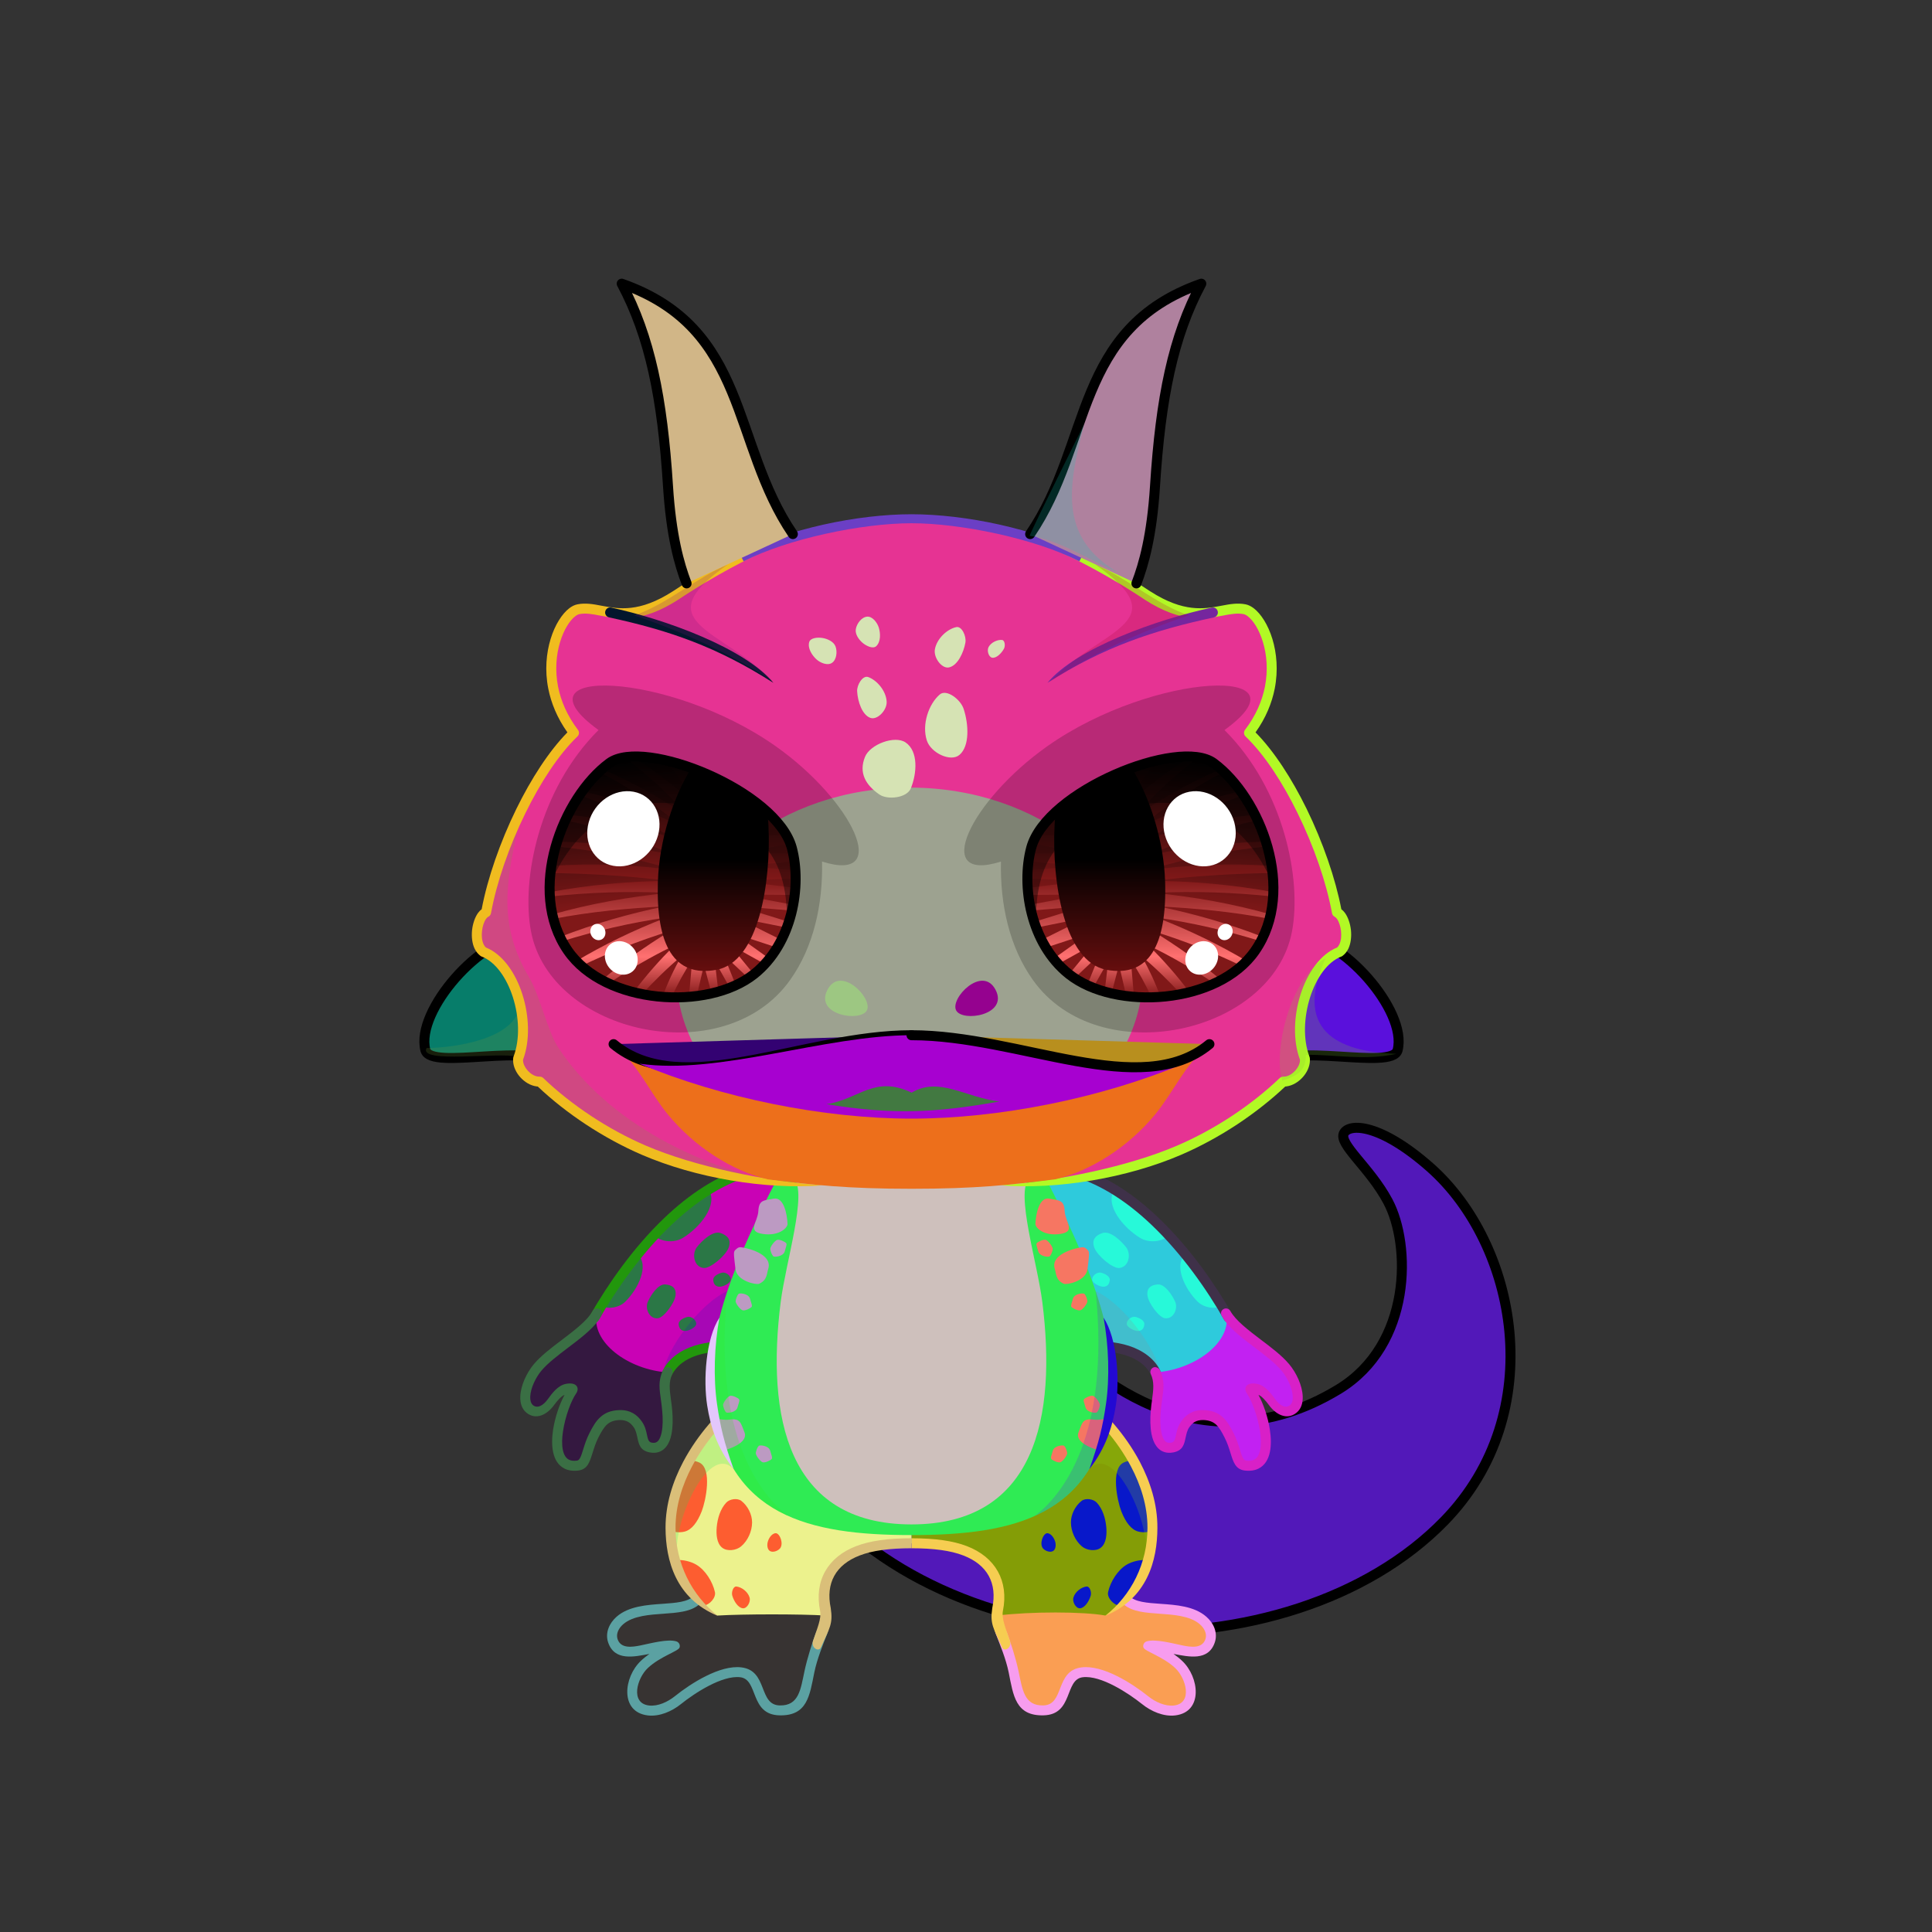 <svg xmlns="http://www.w3.org/2000/svg" xmlns:xlink="http://www.w3.org/1999/xlink" style="shape-rendering:geometricPrecision; text-rendering:geometricPrecision; image-rendering:optimizeQuality; fill-rule:evenodd; clip-rule:evenodd" version="1.1" viewBox="0 0 29000 29000" xml:space="preserve"><rect x="0" y="0" width="29000" height="29000" fill="#333333" stroke="none"/><defs><style type="text/css">.HairBack-Lizard0fil22 {fill:none}
.Tail-Lizard1fil617 {fill:url(#Tail-Lizard1id236)}
.Tail-Lizard1fil616 {fill:url(#Tail-Lizard1id234)}
.Tail-Lizard1fil618 {fill:url(#Tail-Lizard1id194)}
.Tail-Lizard1fil22 {fill:none}
.Tail-Lizard1str0 {stroke:black;stroke-width:150;stroke-linecap:round;stroke-linejoin:round}
.RightFoot-Lizard1fil637 {fill:url(#RightFoot-Lizard1id221)}
.RightFoot-Lizard1fil32 {fill:black;fill-rule:nonzero}
.RightLeg-Lizard3fil641 {fill:url(#RightLeg-Lizard3id29)}
.RightLeg-Lizard3fil643 {fill:url(#RightLeg-Lizard3id498)}
.RightLeg-Lizard3fil14 {fill:black;fill-opacity:0.2}
.RightLeg-Lizard3fil32 {fill:black;fill-rule:nonzero}
.LeftFoot-Lizard1fil646 {fill:url(#LeftFoot-Lizard1id445)}
.LeftFoot-Lizard1fil32 {fill:black;fill-rule:nonzero}
.LeftLeg-Lizard3fil651 {fill:url(#LeftLeg-Lizard3id21)}
.LeftLeg-Lizard3fil653 {fill:url(#LeftLeg-Lizard3id438)}
.LeftLeg-Lizard3fil14 {fill:black;fill-opacity:0.2}
.LeftLeg-Lizard3fil32 {fill:black;fill-rule:nonzero}
.RightHand-Lizard3fil655 {fill:url(#RightHand-Lizard3id333)}
.RightHand-Lizard3fil659 {fill:url(#RightHand-Lizard3id172)}
.RightHand-Lizard3fil14 {fill:black;fill-opacity:0.2}
.RightHand-Lizard3fil32 {fill:black;fill-rule:nonzero}
.RightPaw-Lizard0fil661 {fill:url(#RightPaw-Lizard0id332)}
.RightPaw-Lizard0fil32 {fill:black;fill-rule:nonzero}
.LeftHand-Lizard3fil667 {fill:url(#LeftHand-Lizard3id837)}
.LeftHand-Lizard3fil669 {fill:url(#LeftHand-Lizard3id525)}
.LeftHand-Lizard3fil14 {fill:black;fill-opacity:0.2}
.LeftHand-Lizard3fil32 {fill:black;fill-rule:nonzero}
.LeftPaw-Lizard0fil671 {fill:url(#LeftPaw-Lizard0id580)}
.LeftPaw-Lizard0fil32 {fill:black;fill-rule:nonzero}
.Body-Lizard1fil674 {fill:url(#Body-Lizard1id282)}
.Body-Lizard1fil676 {fill:url(#Body-Lizard1id547)}
.Body-Lizard1fil677 {fill:url(#Body-Lizard1id542)}
.Body-Lizard1fil14 {fill:black;fill-opacity:0.2}
.Body-Lizard1fil32 {fill:black;fill-rule:nonzero}
.Body-Lizard1fil678 {fill:url(#Body-Lizard1id754)}
.Ears-Lizard0fil22 {fill:none}
.Head-Lizard6fil697 {fill:url(#Head-Lizard6id78)}
.Head-Lizard6fil338 {fill:white;fill-opacity:0.502}
.Head-Lizard6fil698 {fill:url(#Head-Lizard6id512)}
.Head-Lizard6fil699 {fill:url(#Head-Lizard6id380)}
.Head-Lizard6fil688 {fill:url(#Head-Lizard6id1040)}
.Head-Lizard6fil14 {fill:black;fill-opacity:0.2}
.Head-Lizard6fil32 {fill:black;fill-rule:nonzero}
.Head-Lizard6fil700 {fill:url(#Head-Lizard6id381)}
.Head-Lizard6fil22 {fill:none}
.Head-Lizard6str4 {stroke:black;stroke-width:150}
.Mouth-Lizard6fil728 {fill:url(#Mouth-Lizard6id904)}
.Mouth-Lizard6fil100 {fill:black}
.Mouth-Lizard6fil151 {fill:#FF9999}
.Mouth-Lizard6fil22 {fill:none}
.Mouth-Lizard6str0 {stroke:black;stroke-width:150;stroke-linecap:round;stroke-linejoin:round}
.Eyes-Lizard10fil14 {fill:black;fill-opacity:0.2}
.Eyes-Lizard10fil787 {fill:url(#Eyes-Lizard10id354)}
.Eyes-Lizard10fil759 {fill:url(#Eyes-Lizard10id12)}
.Eyes-Lizard10fil788 {fill:url(#Eyes-Lizard10id703)}
.Eyes-Lizard10fil740 {fill:black;fill-opacity:0.4}
.Eyes-Lizard10fil152 {fill:white}
.Eyes-Lizard10fil789 {fill:url(#Eyes-Lizard10id414)}
.Eyes-Lizard10fil790 {fill:url(#Eyes-Lizard10id2)}
.Eyes-Lizard10fil791 {fill:url(#Eyes-Lizard10id701)}
.Eyes-Lizard10fil22 {fill:none}
.Eyes-Lizard10str4 {stroke:black;stroke-width:150}
.Moustache-Lizard0fil22 {fill:none}
.Nose-Lizard0fil100 {fill:black}
.Hair-Lizard2fil32 {fill:black;fill-rule:nonzero}
.Hair-Lizard2fil795 {fill:url(#Hair-Lizard2id874)}
.Hair-Lizard2fil14 {fill:black;fill-opacity:0.2}
.Hair-Lizard2fil338 {fill:white;fill-opacity:0.502}
.Hair-Lizard2fil796 {fill:url(#Hair-Lizard2id969)}
.Hair-Lizard2fil22 {fill:none}
.Hair-Lizard2str0 {stroke:black;stroke-width:150;stroke-linecap:round;stroke-linejoin:round}
</style><linearGradient gradientUnits="userSpaceOnUse" id="Tail-Lizard1id236" x1="16299.7" x2="18434.2" y1="24695.9" y2="16729.6">
   <stop offset="0" style="stop-opacity:1; stop-color:#7d7d50"/>
   <stop offset="0.329" style="stop-opacity:1; stop-color:#a4a471"/>
   <stop offset="1" style="stop-opacity:1; stop-color:#d14141"/>
  </linearGradient><linearGradient gradientUnits="objectBoundingBox" id="Tail-Lizard1id234" x1="0%" x2="100%" xlink:href="#Tail-Lizard1id133" y1="50%" y2="50%">
  </linearGradient><linearGradient gradientUnits="userSpaceOnUse" id="Tail-Lizard1id194" x1="17677.8" x2="21530.5" xlink:href="#Tail-Lizard1id5" y1="21397" y2="19994.8">
  </linearGradient><linearGradient gradientUnits="userSpaceOnUse" id="RightFoot-Lizard1id221" x1="16306.2" x2="16825.8" y1="23871.7" y2="25810.9">
   <stop offset="0" style="stop-opacity:1; stop-color:#bdbd9f"/>
   <stop offset="0.18" style="stop-opacity:1; stop-color:#bdbd9f"/>
   <stop offset="1" style="stop-opacity:1; stop-color:#d14141"/>
  </linearGradient><linearGradient gradientUnits="objectBoundingBox" id="RightLeg-Lizard3id29" x1="50%" x2="50%" xlink:href="#RightLeg-Lizard3id17" y1="100%" y2="0%">
  </linearGradient><linearGradient gradientUnits="userSpaceOnUse" id="RightLeg-Lizard3id498" x1="15864.4" x2="17067" xlink:href="#RightLeg-Lizard3id5" y1="22234.7" y2="23829.9">
  </linearGradient><linearGradient gradientUnits="userSpaceOnUse" id="LeftFoot-Lizard1id445" x1="11057.6" x2="10538" xlink:href="#LeftFoot-Lizard1id221" y1="23871.7" y2="25810.9">
  </linearGradient><linearGradient gradientUnits="objectBoundingBox" id="LeftLeg-Lizard3id21" x1="50%" x2="50%" xlink:href="#LeftLeg-Lizard3id17" y1="100%" y2="0%">
  </linearGradient><linearGradient gradientUnits="userSpaceOnUse" id="LeftLeg-Lizard3id438" x1="10296.9" x2="11499.5" xlink:href="#LeftLeg-Lizard3id5" y1="22234.7" y2="23829.9">
  </linearGradient><linearGradient gradientUnits="objectBoundingBox" id="RightHand-Lizard3id333" x1="39.006%" x2="60.993%" y1="1.866%" y2="98.133%">
   <stop offset="0" style="stop-opacity:1; stop-color:#7d7d50"/>
   <stop offset="0.788" style="stop-opacity:1; stop-color:#a4a471"/>
   <stop offset="1" style="stop-opacity:1; stop-color:#a4a471"/>
  </linearGradient><linearGradient gradientUnits="userSpaceOnUse" id="RightHand-Lizard3id172" x1="16927.5" x2="17804.6" xlink:href="#RightHand-Lizard3id5" y1="17971.6" y2="19863">
  </linearGradient><linearGradient gradientUnits="userSpaceOnUse" id="RightPaw-Lizard0id332" x1="17833.9" x2="18955.5" y1="19888.5" y2="21831.2">
   <stop offset="0" style="stop-opacity:1; stop-color:#a4a471"/>
   <stop offset="0.2" style="stop-opacity:1; stop-color:#a4a471"/>
   <stop offset="1" style="stop-opacity:1; stop-color:#bdbd9f"/>
  </linearGradient><linearGradient gradientUnits="objectBoundingBox" id="LeftHand-Lizard3id837" x1="66.486%" x2="33.514%" xlink:href="#LeftHand-Lizard3id333" y1="1.746%" y2="98.254%">
  </linearGradient><linearGradient gradientUnits="userSpaceOnUse" id="LeftHand-Lizard3id525" x1="9559.01" x2="10436.2" xlink:href="#LeftHand-Lizard3id5" y1="17971.6" y2="19863">
  </linearGradient><linearGradient gradientUnits="userSpaceOnUse" id="LeftPaw-Lizard0id580" x1="9529.97" x2="8408.35" xlink:href="#LeftPaw-Lizard0id332" y1="19888.5" y2="21831.2">
  </linearGradient><linearGradient gradientUnits="objectBoundingBox" id="Body-Lizard1id282" x1="50%" x2="50%" y1="0%" y2="100%">
   <stop offset="0" style="stop-opacity:1; stop-color:#7d7d50"/>
   <stop offset="0.502" style="stop-opacity:1; stop-color:#a4a471"/>
   <stop offset="1" style="stop-opacity:1; stop-color:#bdbd9f"/>
  </linearGradient><linearGradient gradientUnits="userSpaceOnUse" id="Body-Lizard1id547" x1="16090.3" x2="16090.3" xlink:href="#Body-Lizard1id5" y1="17989.8" y2="21951">
  </linearGradient><linearGradient gradientUnits="userSpaceOnUse" id="Body-Lizard1id542" x1="11273.5" x2="11273.5" xlink:href="#Body-Lizard1id5" y1="17989.8" y2="21951">
  </linearGradient><linearGradient gradientUnits="objectBoundingBox" id="Body-Lizard1id754" x1="50%" x2="50%" xlink:href="#Body-Lizard1id641" y1="100%" y2="0%">
  </linearGradient><linearGradient gradientUnits="objectBoundingBox" id="Head-Lizard6id78" x1="95.802%" x2="4.198%" y1="69.345%" y2="30.655%">
   <stop offset="0" style="stop-opacity:1; stop-color:#E0D0BF"/>
   <stop offset="1" style="stop-opacity:1; stop-color:#B5987B"/>
  </linearGradient><linearGradient gradientUnits="objectBoundingBox" id="Head-Lizard6id512" x1="4.198%" x2="95.802%" xlink:href="#Head-Lizard6id78" y1="69.345%" y2="30.655%">
  </linearGradient><linearGradient gradientUnits="userSpaceOnUse" id="Head-Lizard6id380" x1="13681.9" x2="13681.9" y1="17772.9" y2="7794.34">
   <stop offset="0" style="stop-opacity:1; stop-color:#7d7d50"/>
   <stop offset="0.22" style="stop-opacity:1; stop-color:#a4a471"/>
   <stop offset="0.671" style="stop-opacity:1; stop-color:#a4a471"/>
   <stop offset="1" style="stop-opacity:1; stop-color:#bdbd9f"/>
  </linearGradient><radialGradient cx="13653.8" cy="14622.1" fx="13653.8" fy="14622.1" gradientTransform="matrix(1 -0 -0 0.8 0 2924)" gradientUnits="userSpaceOnUse" id="Head-Lizard6id1040" r="3500">
   <stop offset="0" style="stop-opacity:1; stop-color:#d14141"/>
   <stop offset="1" style="stop-opacity:1; stop-color:#a4a471"/>
  </radialGradient><linearGradient gradientUnits="userSpaceOnUse" id="Head-Lizard6id381" x1="13611.4" x2="13611.4" xlink:href="#Head-Lizard6id49" y1="11972.2" y2="9256.08">
  </linearGradient><linearGradient gradientUnits="objectBoundingBox" id="Mouth-Lizard6id904" x1="50%" x2="50%" xlink:href="#Mouth-Lizard6id133" y1="100%" y2="0%">
  </linearGradient><linearGradient gradientUnits="userSpaceOnUse" id="Eyes-Lizard10id354" x1="10253.5" x2="9938.81" xlink:href="#Eyes-Lizard10id0" y1="14961.1" y2="11364.5">
  </linearGradient><linearGradient gradientUnits="objectBoundingBox" id="Eyes-Lizard10id12" x1="50%" x2="50%" xlink:href="#Eyes-Lizard10id2" y1="100%" y2="0%">
  </linearGradient><linearGradient gradientUnits="userSpaceOnUse" id="Eyes-Lizard10id703" x1="10706.6" x2="10706.6" xlink:href="#Eyes-Lizard10id384" y1="11527.3" y2="14574.5">
  </linearGradient><linearGradient gradientUnits="userSpaceOnUse" id="Eyes-Lizard10id414" x1="17110.4" x2="17425" xlink:href="#Eyes-Lizard10id0" y1="14961.1" y2="11364.5">
  </linearGradient><linearGradient gradientUnits="userSpaceOnUse" id="Eyes-Lizard10id701" x1="16657.2" x2="16657.2" xlink:href="#Eyes-Lizard10id384" y1="11527.3" y2="14574.5">
  </linearGradient><linearGradient gradientUnits="userSpaceOnUse" id="Hair-Lizard2id874" x1="9448.34" x2="11769.4" xlink:href="#Hair-Lizard2id78" y1="5161.56" y2="7840.04">
  </linearGradient><linearGradient gradientUnits="userSpaceOnUse" id="Hair-Lizard2id969" x1="17915.5" x2="15594.4" xlink:href="#Hair-Lizard2id78" y1="5161.56" y2="7840.04">
  </linearGradient><linearGradient gradientUnits="userSpaceOnUse" id="Tail-Lizard1id133" x1="13681.9" x2="13681.9" y1="17844" y2="15520.7">
   <stop offset="0" style="stop-opacity:1; stop-color:#f2efbf"/>
   <stop offset="1" style="stop-opacity:1; stop-color:#fffcd6"/>
  </linearGradient><linearGradient gradientUnits="objectBoundingBox" id="Tail-Lizard1id5" x1="50%" x2="50%" y1="0%" y2="100%">
   <stop offset="0" style="stop-opacity:1; stop-color:#b9ad6b"/>
   <stop offset="1" style="stop-opacity:1; stop-color:#e0d699"/>
  </linearGradient><linearGradient gradientUnits="userSpaceOnUse" id="RightLeg-Lizard3id17" x1="11873.5" x2="11873.5" y1="24310" y2="21166.6">
   <stop offset="0" style="stop-opacity:1; stop-color:#bdbd9f"/>
   <stop offset="0.431" style="stop-opacity:1; stop-color:#bdbd9f"/>
   <stop offset="1" style="stop-opacity:1; stop-color:#a4a471"/>
  </linearGradient><linearGradient gradientUnits="objectBoundingBox" id="RightLeg-Lizard3id5" x1="50%" x2="50%" y1="0%" y2="100%">
   <stop offset="0" style="stop-opacity:1; stop-color:#b9ad6b"/>
   <stop offset="1" style="stop-opacity:1; stop-color:#e0d699"/>
  </linearGradient><linearGradient gradientUnits="userSpaceOnUse" id="LeftFoot-Lizard1id221" x1="16306.2" x2="16825.8" y1="23871.7" y2="25810.9">
   <stop offset="0" style="stop-opacity:1; stop-color:#bdbd9f"/>
   <stop offset="0.18" style="stop-opacity:1; stop-color:#bdbd9f"/>
   <stop offset="1" style="stop-opacity:1; stop-color:#d14141"/>
  </linearGradient><linearGradient gradientUnits="userSpaceOnUse" id="LeftLeg-Lizard3id17" x1="11873.5" x2="11873.5" y1="24310" y2="21166.6">
   <stop offset="0" style="stop-opacity:1; stop-color:#bdbd9f"/>
   <stop offset="0.431" style="stop-opacity:1; stop-color:#bdbd9f"/>
   <stop offset="1" style="stop-opacity:1; stop-color:#a4a471"/>
  </linearGradient><linearGradient gradientUnits="objectBoundingBox" id="LeftLeg-Lizard3id5" x1="50%" x2="50%" y1="0%" y2="100%">
   <stop offset="0" style="stop-opacity:1; stop-color:#b9ad6b"/>
   <stop offset="1" style="stop-opacity:1; stop-color:#e0d699"/>
  </linearGradient><linearGradient gradientUnits="objectBoundingBox" id="RightHand-Lizard3id5" x1="50%" x2="50%" y1="0%" y2="100%">
   <stop offset="0" style="stop-opacity:1; stop-color:#b9ad6b"/>
   <stop offset="1" style="stop-opacity:1; stop-color:#e0d699"/>
  </linearGradient><linearGradient gradientUnits="objectBoundingBox" id="LeftHand-Lizard3id333" x1="39.006%" x2="60.993%" y1="1.866%" y2="98.133%">
   <stop offset="0" style="stop-opacity:1; stop-color:#7d7d50"/>
   <stop offset="0.788" style="stop-opacity:1; stop-color:#a4a471"/>
   <stop offset="1" style="stop-opacity:1; stop-color:#a4a471"/>
  </linearGradient><linearGradient gradientUnits="objectBoundingBox" id="LeftHand-Lizard3id5" x1="50%" x2="50%" y1="0%" y2="100%">
   <stop offset="0" style="stop-opacity:1; stop-color:#b9ad6b"/>
   <stop offset="1" style="stop-opacity:1; stop-color:#e0d699"/>
  </linearGradient><linearGradient gradientUnits="userSpaceOnUse" id="LeftPaw-Lizard0id332" x1="17833.9" x2="18955.5" y1="19888.5" y2="21831.2">
   <stop offset="0" style="stop-opacity:1; stop-color:#a4a471"/>
   <stop offset="0.2" style="stop-opacity:1; stop-color:#a4a471"/>
   <stop offset="1" style="stop-opacity:1; stop-color:#bdbd9f"/>
  </linearGradient><linearGradient gradientUnits="objectBoundingBox" id="Body-Lizard1id5" x1="50%" x2="50%" y1="0%" y2="100%">
   <stop offset="0" style="stop-opacity:1; stop-color:#b9ad6b"/>
   <stop offset="1" style="stop-opacity:1; stop-color:#e0d699"/>
  </linearGradient><linearGradient gradientUnits="userSpaceOnUse" id="Body-Lizard1id641" x1="13681.9" x2="13681.9" y1="22882.1" y2="17688.3">
   <stop offset="0" style="stop-opacity:1; stop-color:#fffcd6"/>
   <stop offset="0.651" style="stop-opacity:1; stop-color:#f2efbf"/>
   <stop offset="1" style="stop-opacity:1; stop-color:#f2efbf"/>
  </linearGradient><linearGradient gradientUnits="userSpaceOnUse" id="Head-Lizard6id49" x1="13715.8" x2="13715.8" y1="6802.99" y2="8218.57">
   <stop offset="0" style="stop-opacity:1; stop-color:#b82727"/>
   <stop offset="1" style="stop-opacity:1; stop-color:#d14141"/>
  </linearGradient><linearGradient gradientUnits="userSpaceOnUse" id="Mouth-Lizard6id133" x1="13681.9" x2="13681.9" y1="17844" y2="15520.7">
   <stop offset="0" style="stop-opacity:1; stop-color:#f2efbf"/>
   <stop offset="1" style="stop-opacity:1; stop-color:#fffcd6"/>
  </linearGradient><linearGradient gradientUnits="objectBoundingBox" id="Eyes-Lizard10id0" x1="50%" x2="50%" y1="100%" y2="0%">
   <stop offset="0" style="stop-opacity:1; stop-color:#801818"/>
   <stop offset="0.388" style="stop-opacity:1; stop-color:#801818"/>
   <stop offset="1" style="stop-opacity:1; stop-color:black"/>
  </linearGradient><linearGradient gradientUnits="userSpaceOnUse" id="Eyes-Lizard10id2" x1="17267.3" x2="17267.3" y1="14970.1" y2="11355.9">
   <stop offset="0" style="stop-opacity:1; stop-color:#801818"/>
   <stop offset="0.169" style="stop-opacity:1; stop-color:#ff7070"/>
   <stop offset="0.49" style="stop-opacity:1; stop-color:#801818"/>
   <stop offset="1" style="stop-opacity:1; stop-color:black"/>
  </linearGradient><linearGradient gradientUnits="userSpaceOnUse" id="Eyes-Lizard10id384" x1="16417.8" x2="16417.8" y1="11784.3" y2="14068.5">
   <stop offset="0" style="stop-opacity:1; stop-color:black"/>
   <stop offset="0.45" style="stop-opacity:1; stop-color:black"/>
   <stop offset="1" style="stop-opacity:1; stop-color:#660e0e"/>
  </linearGradient><linearGradient gradientUnits="objectBoundingBox" id="Hair-Lizard2id78" x1="95.802%" x2="4.198%" y1="69.345%" y2="30.655%">
   <stop offset="0" style="stop-opacity:1; stop-color:#E0D0BF"/>
   <stop offset="1" style="stop-opacity:1; stop-color:#B5987B"/>
  </linearGradient></defs><g id="HairBack-Lizard0">
 <animateTransform additive="sum" attributeName="transform" dur="10" repeatCount="indefinite" type="translate" values="0;0 200;0;0 200;0;0 200;0;0 200;0"/>
  <rect class="HairBack-Lizard0fil22" height="1007" width="644" x="13360" y="18535"/>
 </g><g id="Tail-Lizard1">
  <path class="Tail-Lizard1fil617" d="M12061 22242c2116,2822 7296,2969 9617,590 1591,-1631 1091,-4161 -213,-5311 -752,-663 -1213,-660 -1292,-512 -87,162 390,517 660,1024 346,647 369,2150 -746,2824 -2078,1256 -3858,-232 -4441,-1087l-3585 2472z" style="fill:#3d0c44"/>
  <path class="Tail-Lizard1fil616" d="M12061 22242c2116,2822 7296,2969 9617,590 945,-969 1152,-2256 891,-3382 180,1371 -1241,4097 -4509,3848 -2233,-171 -3185,-1751 -3565,-2734l-2434 1678z" style="fill:#5ff569"/>
  <path class="Tail-Lizard1fil618" d="M21255 19059c-22,-79 -37,-104 -22,-123 14,-19 98,-62 136,-50 38,13 108,109 103,141 -6,29 -17,74 -45,106 -14,15 -150,5 -172,-74zm228 314c-156,20 -212,14 -234,54 -23,39 -34,218 16,275 50,58 271,109 323,75 47,-31 117,-85 152,-158 17,-35 -102,-267 -257,-246zm-567 431c-70,207 -171,408 -310,589 87,36 179,67 255,96 111,41 276,-197 306,-311 23,-92 -130,-262 -251,-374zm419 512c-22,79 -37,105 -22,124 14,19 98,61 136,49 38,-12 108,-108 103,-141 -6,-29 -17,-73 -45,-105 -13,-15 -150,-6 -172,73zm-324 698c-155,-20 -211,-14 -234,-54 -22,-39 -34,-218 16,-275 51,-58 272,-109 324,-75 47,31 117,85 152,158 16,35 -103,267 -258,246zm-571 548c-33,-118 -55,-156 -33,-185 21,-28 146,-91 202,-73 57,19 162,161 153,210 -8,43 -25,109 -67,157 -19,22 -222,8 -255,-109zm29 -1009c-109,113 -236,216 -382,304 -45,28 -90,53 -135,78 67,118 187,254 263,278 116,38 371,-91 415,-149 44,-58 -1,-136 -68,-377 -16,-55 -50,-99 -93,-134zm-188 1192c-118,286 -398,743 -669,581 -270,-162 -412,-189 -310,-520 101,-331 20,-412 412,-487 392,-74 614,311 567,426zm-1116 683c22,-79 36,-105 22,-124 -15,-19 -98,-61 -136,-49 -38,13 -109,108 -103,141 5,29 17,73 45,105 13,16 149,6 172,-73zm-1484 -213c-81,-42 -106,-64 -130,-52 -24,11 -89,93 -84,136 5,44 93,143 129,144 33,1 84,-1 125,-25 20,-11 40,-161 -40,-203zm1447 -955c-499,121 -970,98 -1398,-13 -78,132 -144,268 -193,385 -74,181 276,786 892,669 616,-116 489,-244 648,-764 34,-112 51,-202 51,-277z" style="fill:#c970c0"/>
  <path class="Tail-Lizard1fil22 Tail-Lizard1str0" d="M12061 22242c2116,2822 7296,2969 9617,590 1591,-1631 1091,-4161 -213,-5311 -752,-663 -1213,-660 -1292,-512 -87,162 390,517 660,1024 346,647 369,2150 -746,2824 -2078,1256 -3858,-232 -4441,-1087l-3585 2472z" style="fill:#5218b9"/>
 </g><g id="RightFoot-Lizard1">
  <path class="RightFoot-Lizard1fil637" d="M16896 24005c177,194 630,99 971,213 299,100 377,345 252,488 -126,145 -306,76 -460,51 -150,-23 -303,-85 -424,-49 177,63 791,364 618,803 -89,226 -408,214 -663,10 -311,-249 -694,-450 -946,-419 -343,42 -190,563 -583,572 -600,14 -308,-788 -664,-1201 -43,-70 -57,-204 -18,-292 582,-77 1506,161 1917,-176z" style="fill:#fa9e53"/>
  <path class="RightFoot-Lizard1fil32" d="M16951 23955c84,92 268,105 469,119 229,16 506,34 687,193 110,95 176,241 128,385 -96,287 -393,216 -620,174 44,31 88,65 128,103 260,243 321,768 -102,820 -176,21 -363,-61 -498,-170 -204,-163 -618,-436 -891,-403 -276,34 -138,562 -589,572 -420,10 -453,-299 -522,-643 -42,-206 -130,-417 -197,-588 -20,-52 -8,-108 45,-121 50,-7 100,40 130,121 53,141 128,373 169,566 59,275 83,523 372,516 323,-7 175,-523 575,-571 322,-40 760,241 1002,435 102,82 251,153 386,137 285,-35 179,-411 17,-562 -187,-176 -460,-252 -477,-309 -12,-39 11,-81 51,-92 130,-39 386,31 538,62 117,23 292,53 342,-95 28,-85 -22,-170 -85,-224 -149,-130 -411,-143 -600,-157 -211,-15 -408,-29 -535,-135 31,-62 55,-97 77,-133z" style="fill:#f79cee"/>
 </g><g id="LeftFoot-Lizard1">
  <path class="LeftFoot-Lizard1fil646" d="M10468 24005c-177,194 -630,99 -971,213 -299,100 -377,345 -253,488 127,145 307,76 460,51 151,-23 304,-85 425,-49 -177,63 -791,364 -619,803 89,226 409,214 664,10 311,-249 694,-450 946,-419 343,42 190,563 583,572 600,14 308,-788 663,-1201 44,-70 58,-204 19,-292 -583,-77 -1506,161 -1917,-176z" style="fill:#373332"/>
  <path class="LeftFoot-Lizard1fil32" d="M10412 23955c-83,92 -268,105 -468,119 -229,16 -506,34 -688,193 -109,95 -176,241 -128,385 96,287 394,216 620,174 -44,31 -87,65 -127,103 -260,243 -321,768 102,820 176,21 363,-61 498,-170 203,-163 618,-436 891,-403 276,34 138,562 589,572 419,10 452,-299 522,-643 42,-206 130,-417 196,-588 21,-52 9,-108 -45,-121 -50,-7 -99,40 -130,121 -52,141 -127,373 -168,566 -59,275 -83,523 -372,516 -323,-7 -175,-523 -575,-571 -322,-40 -761,241 -1002,435 -103,82 -251,153 -386,137 -285,-35 -179,-411 -17,-562 187,-176 460,-252 477,-309 12,-39 -11,-81 -51,-92 -130,-39 -386,31 -538,62 -118,23 -292,53 -342,-95 -28,-85 22,-170 85,-224 149,-130 411,-143 600,-157 211,-15 408,-29 535,-135 -31,-62 -55,-97 -78,-133z" style="fill:#5ba1a2"/>
 </g><g id="RightLeg-Lizard3">
  <path class="RightLeg-Lizard3fil641" d="M13682 23167c428,0 1386,122 1321,776 -5,52 -27,166 -34,307 502,-62 1292,-61 1625,0 415,-193 703,-872 705,-1316 2,-661 -392,-1250 -712,-1596 -352,-381 -2030,-8 -2905,-8l0 1837z" style="fill:#849d06"/>
  <path class="RightLeg-Lizard3fil643" d="M15806 23282c42,-24 47,-94 33,-140 -16,-54 -55,-117 -111,-128 -41,-7 -74,51 -86,91 -14,45 -16,105 16,140 35,37 104,62 148,37zm407 859c73,-7 134,-108 159,-189 16,-52 -14,-142 -61,-138 -78,8 -172,77 -198,164 -21,67 38,169 100,163zm393 -1217c-12,-132 -54,-274 -144,-370 -52,-55 -167,-71 -227,-25 -95,74 -161,204 -160,325 1,131 64,273 165,358 72,61 209,79 283,20 84,-65 92,-202 83,-308zm200 1178c179,-170 321,-427 405,-683 -97,-12 -222,22 -297,66 -137,80 -246,256 -281,411 -20,86 81,195 169,205l4 1zm492 -1123c0,-15 1,-30 1,-45 1,-370 -122,-716 -286,-1011 -51,-1 -104,10 -148,31 -195,95 -94,577 -34,731 65,166 151,279 258,305 65,16 142,12 209,-11z" style="fill:#0818ca"/>
  <path class="RightLeg-Lizard3fil14" d="M17192 23398c67,-149 106,-306 107,-464 2,-776 -541,-1452 -869,-1753 -19,257 -41,545 -78,871 387,-414 947,878 840,1346z" style="fill:#8cd017"/>
  <path class="RightLeg-Lizard3fil32" d="M15042 24729c32,73 153,5 117,-101 -61,-182 -128,-334 -105,-448 91,-447 -112,-807 -541,-972 -208,-80 -478,-118 -831,-118l0 150c335,0 588,35 777,108 361,138 514,417 435,791 -35,237 15,295 148,590zm1242 -3575c175,139 478,451 693,860 144,273 248,587 247,920 -1,533 -241,1011 -637,1322 634,-260 785,-833 786,-1322 2,-360 -110,-698 -263,-990 -227,-429 -547,-760 -734,-907 -34,-25 -144,-95 -178,-56 -36,41 10,108 86,173z" style="fill:#f6cd51"/>
 </g><g id="LeftLeg-Lizard3">
  <path class="LeftLeg-Lizard3fil651" d="M13682 23167c-428,0 -1386,122 -1321,776 5,52 26,166 34,307 -384,-24 -1245,-23 -1625,0 -415,-193 -704,-872 -705,-1316 -2,-661 392,-1250 712,-1596 352,-381 2030,-8 2905,-8l0 1837z" style="fill:#ecf28d"/>
  <path class="LeftLeg-Lizard3fil653" d="M11558 23282c-42,-24 -47,-94 -33,-140 15,-54 55,-117 111,-128 41,-7 74,51 86,91 14,45 16,105 -16,140 -35,37 -104,62 -148,37zm-407 859c-73,-7 -135,-108 -159,-189 -16,-52 14,-142 61,-138 78,8 172,77 198,164 21,67 -38,169 -100,163zm-393 -1217c12,-132 54,-274 144,-370 52,-55 167,-71 226,-25 96,74 162,204 161,325 -1,131 -64,273 -165,358 -72,61 -209,79 -283,20 -84,-65 -92,-202 -83,-308zm-200 1178c-179,-170 -321,-427 -405,-683 97,-12 222,22 296,66 138,80 247,256 282,411 20,86 -81,195 -169,205l-4 1zm-492 -1123c0,-15 -1,-30 -1,-45 -1,-370 122,-716 286,-1011 51,-1 104,10 148,31 195,95 94,577 34,731 -65,166 -151,279 -258,305 -65,16 -142,12 -209,-11z" style="fill:#fd5d30"/>
  <path class="LeftLeg-Lizard3fil14" d="M10172 23398c-67,-149 -106,-306 -107,-464 -2,-776 540,-1452 869,-1753 19,257 41,545 78,871 -388,-414 -947,878 -840,1346z" style="fill:#11e755"/>
  <path class="LeftLeg-Lizard3fil32" d="M12322 24729c-33,73 -153,5 -118,-101 61,-182 129,-334 106,-448 -91,-447 111,-807 541,-972 208,-80 478,-118 831,-118l0 150c-335,0 -588,35 -777,108 -361,138 -514,417 -435,791 35,237 -15,295 -148,590zm-1242 -3575c-175,139 -478,451 -694,860 -143,273 -247,587 -246,920 1,533 241,1011 637,1322 -634,-260 -785,-833 -787,-1322 -1,-360 110,-698 264,-990 226,-429 547,-760 734,-907 34,-25 144,-95 178,-56 36,41 -10,108 -86,173z" style="fill:#dabf79"/>
 </g><g id="RightHand-Lizard3">
 <animateTransform additive="sum" attributeName="transform" dur="10" repeatCount="indefinite" type="translate" values="0;0 200;0;0 200;0;0 200;0;0 200;0"/>
  <path class="RightHand-Lizard3fil655" d="M15421 17507c1371,-107 2467,1307 3017,2266 289,504 -937,1282 -1053,928 -133,-408 -583,-502 -1005,-495 -145,-773 -770,-2364 -959,-2699z" style="fill:#2ecadc"/>
  <path class="RightHand-Lizard3fil659" d="M16914 19879c-9,-68 76,-124 128,-112 53,12 140,51 135,111 -5,52 -27,95 -87,100 -61,6 -170,-54 -176,-99zm-519 -664c-9,-68 76,-124 129,-112 52,12 139,51 134,110 -5,53 -27,95 -87,101 -60,5 -170,-54 -176,-99zm405 -182c147,-14 181,-210 105,-309 -76,-99 -239,-254 -355,-216 -104,34 -169,99 -123,222 47,122 275,312 373,303zm685 754c131,18 200,-145 155,-247 -45,-101 -155,-270 -264,-260 -97,8 -167,51 -152,167 15,116 174,328 261,340zm-758 -1931c299,183 573,424 817,686 -96,101 -298,120 -429,40 -251,-152 -538,-492 -388,-726zm1065 971c211,260 394,529 546,777 -106,52 -269,25 -361,-66 -186,-183 -366,-539 -185,-711z" style="fill:#27f9d9"/>
  <path class="RightHand-Lizard3fil14" d="M17408 20600c-414,-340 -751,-361 -1105,-375l143 -846c440,204 921,896 962,1221z" style="fill:#908d91"/>
  <path class="RightHand-Lizard3fil32" d="M16155 17514c-40,-12 -81,11 -93,50 -12,40 11,82 50,94 431,128 825,397 1169,724 463,440 838,982 1093,1427 50,87 177,12 129,-73 -261,-455 -643,-1010 -1119,-1462 -360,-342 -773,-624 -1229,-760zm1159 3210c13,39 55,61 95,48 39,-13 52,-64 39,-103 -48,-207 -228,-359 -429,-441 -192,-78 -421,-101 -641,-97 -41,1 -74,35 -73,76 1,41 35,74 76,74 202,-4 410,17 582,86 162,66 292,177 351,357z" style="fill:#3f3149"/>
 </g><g id="LeftHand-Lizard3">
 <animateTransform additive="sum" attributeName="transform" dur="10" repeatCount="indefinite" type="translate" values="0;0 200;0;0 200;0;0 200;0;0 200;0"/>
  <path class="LeftHand-Lizard3fil667" d="M11943 17507c-1371,-107 -2467,1307 -3017,2266 -289,504 937,1282 1052,928 134,-408 584,-502 1006,-495 145,-773 770,-2364 959,-2699z" style="fill:#c902b5"/>
  <path class="LeftHand-Lizard3fil669" d="M10450 19879c8,-68 -76,-124 -129,-112 -52,12 -139,51 -134,111 5,52 27,95 87,100 60,6 170,-54 176,-99zm518 -664c9,-68 -75,-124 -128,-112 -53,12 -139,51 -134,110 4,53 27,95 87,101 60,5 170,-54 175,-99zm-405 -182c-147,-14 -180,-210 -105,-309 76,-99 239,-254 356,-216 103,34 169,99 122,222 -46,122 -275,312 -373,303zm-685 754c-130,18 -200,-145 -154,-247 45,-101 155,-270 264,-260 97,8 167,51 152,167 -16,116 -175,328 -262,340zm759 -1931c-299,183 -573,424 -817,686 95,101 297,120 429,40 250,-152 537,-492 388,-726zm-1065 971c-211,260 -395,529 -546,777 106,52 269,25 360,-66 187,-183 367,-539 186,-711z" style="fill:#2b7746"/>
  <path class="LeftHand-Lizard3fil14" d="M9956 20600c414,-340 751,-361 1105,-375l-143 -846c-440,204 -921,896 -962,1221z" style="fill:#201cb7"/>
  <path class="LeftHand-Lizard3fil32" d="M11209 17514c39,-12 81,11 93,50 12,40 -11,82 -50,94 -431,128 -825,397 -1169,724 -463,440 -838,982 -1093,1427 -50,87 -178,12 -129,-73 261,-455 643,-1010 1119,-1462 360,-342 773,-624 1229,-760zm-1159 3210c-13,39 -55,61 -95,48 -39,-13 -52,-64 -39,-103 48,-207 228,-359 429,-441 192,-78 420,-101 640,-97 42,1 75,35 74,76 -1,41 -35,74 -76,74 -202,-4 -410,17 -582,86 -162,66 -293,177 -351,357z" style="fill:#22970c"/>
 </g><g id="Body-Lizard1">
 <animateTransform additive="sum" attributeName="transform" dur="10" repeatCount="indefinite" type="translate" values="0;0 200;0;0 200;0;0 200;0;0 200;0"/>
  <path class="Body-Lizard1fil674" d="M13682 23042c-1548,0 -2752,-290 -2993,-1956 -146,-1007 384,-2270 980,-3398 748,64 1420,73 2013,73 593,0 1265,-9 2013,-73 596,1128 1126,2391 980,3398 -242,1666 -1445,1956 -2993,1956z" style="fill:#2feb54"/>
  <path class="Body-Lizard1fil676" d="M15542 18370c6,-150 58,-407 209,-378 151,29 221,18 230,186 9,169 175,308 -67,344 -242,36 -374,-91 -372,-152zm43 414c-22,-79 -37,-105 -22,-124 14,-19 98,-61 136,-49 38,13 108,108 103,141 -6,29 -17,73 -45,105 -14,16 -150,6 -172,-73zm652 -62c46,-6 68,20 94,46 27,25 15,99 -7,282 -22,182 -314,239 -355,220 -125,-55 -114,-156 -135,-219 -73,-213 269,-311 403,-329zm-132 772c-22,79 -36,105 -22,124 15,19 98,62 136,49 38,-12 109,-108 103,-140 -5,-29 -17,-74 -45,-106 -13,-15 -150,-6 -172,73zm-302 2282c-22,79 -37,105 -22,124 14,19 98,61 136,49 38,-13 108,-108 102,-141 -5,-29 -16,-73 -45,-105 -13,-16 -149,-6 -171,73zm491 -650c-22,-79 -37,-105 -22,-124 14,-19 98,-61 136,-49 38,13 108,108 102,141 -5,29 -16,73 -45,105 -13,16 -149,6 -171,-73zm200 644c59,-143 108,-302 144,-477 -61,2 -142,28 -222,16 -167,-23 -170,47 -227,190 -54,134 157,231 305,271z" style="fill:#f67662"/>
  <path class="Body-Lizard1fil677" d="M11821 18370c-6,-150 -58,-407 -208,-378 -151,29 -221,18 -230,186 -9,169 -176,308 67,344 242,36 374,-91 371,-152zm-42 414c22,-79 36,-105 22,-124 -15,-19 -98,-61 -136,-49 -38,13 -109,108 -103,141 5,29 17,73 45,105 13,16 150,6 172,-73zm-652 -62c-46,-6 -68,20 -95,46 -26,25 -14,99 8,282 22,182 314,239 355,220 124,-55 114,-156 135,-219 73,-213 -269,-311 -403,-329zm131 772c23,79 37,105 23,124 -15,19 -98,62 -136,49 -38,-12 -109,-108 -103,-140 5,-29 17,-74 45,-106 13,-15 149,-6 171,73zm303 2282c22,79 37,105 22,124 -14,19 -98,61 -136,49 -38,-13 -108,-108 -102,-141 5,-29 16,-73 44,-105 14,-16 150,-6 172,73zm-491 -650c22,-79 37,-105 22,-124 -14,-19 -98,-61 -136,-49 -38,13 -108,108 -102,141 5,29 16,73 44,105 14,16 150,6 172,-73zm-200 644c-59,-143 -108,-302 -144,-477 61,2 141,28 222,16 167,-23 169,47 227,190 54,134 -157,231 -305,271z" style="fill:#bc9ac2"/>
  <path class="Body-Lizard1fil14" d="M11837 22758c-601,-267 -1017,-766 -1148,-1672 -75,-519 29,-1106 229,-1707 -223,2177 509,3077 919,3379z" style="fill:#31ef21"/>
  <path class="Body-Lizard1fil32" d="M11012 22052c-250,-321 -348,-641 -397,-955 -59,-377 -24,-998 184,-1319 -78,420 -93,905 -36,1298 50,341 104,571 249,976z" style="fill:#e3c7fb"/>
  <path class="Body-Lizard1fil678" d="M13682 17761c-799,0 -1124,-25 -1767,-73 210,210 -121,1257 -197,1859 -215,1711 94,3335 1964,3335 1869,0 2179,-1624 1964,-3335 -76,-602 -407,-1649 -198,-1859 -642,48 -967,73 -1766,73z" style="fill:#cec0bc"/>
  <path class="Body-Lizard1fil14" d="M15527 22758c601,-267 1016,-766 1148,-1672 75,-519 -29,-1106 -229,-1707 223,2177 -509,3077 -919,3379z" style="fill:#6415ea"/>
  <path class="Body-Lizard1fil32" d="M16352 22052c250,-321 347,-641 397,-955 59,-377 24,-998 -184,-1319 78,420 93,905 36,1298 -50,341 -104,571 -249,976z" style="fill:#2309d3"/>
 </g><g id="RightPaw-Lizard0">
 <animateTransform additive="sum" attributeName="transform" dur="10" repeatCount="indefinite" type="translate" values="0;0 200;0;0 200;0;0 200;0;0 200;0"/>
  <path class="RightPaw-Lizard0fil661" d="M18407 19719c160,284 636,568 871,846 165,195 249,575 80,649 -149,66 -234,-108 -348,-218 -112,-108 -200,-191 -255,-121 94,89 123,234 200,476 89,279 3,682 -262,648 -142,-19 -126,-223 -244,-454 -92,-182 -171,-298 -384,-304 -138,-4 -217,58 -274,139 -100,142 -35,313 -193,347 -194,42 -272,-288 -250,-544 21,-247 62,-507 -9,-582 605,-42 1153,-458 1068,-882z" style="fill:#c221f2"/>
  <path class="RightPaw-Lizard0fil32" d="M18467 19678c-21,-36 -66,-49 -102,-28 -36,20 -47,64 -27,100 13,23 28,49 44,71 107,145 280,276 455,408 150,114 301,228 399,344 84,99 164,261 169,392 2,54 -10,100 -40,126 -68,57 -155,5 -221,-85 -68,-94 -155,-212 -277,-234 -166,-31 -205,68 -150,146 72,103 161,338 196,566 16,103 19,202 2,282 -15,68 -43,121 -91,144 -30,16 -70,21 -122,14 -42,-5 -62,-72 -91,-165 -23,-73 -49,-158 -95,-248 -50,-98 -96,-179 -163,-239 -71,-65 -159,-102 -286,-106 -84,-3 -151,16 -206,47 -56,32 -97,75 -131,124 -50,70 -65,141 -78,204 -12,56 -22,104 -68,113 -16,3 -30,4 -42,3 -27,-2 -48,-16 -64,-38 -21,-29 -36,-71 -46,-120 -19,-94 -18,-208 -9,-310 5,-64 12,-117 19,-167 23,-169 45,-290 -27,-448 -17,-38 -66,-65 -103,-48 -38,17 -55,61 -38,99 54,119 39,232 20,377 -8,55 -16,114 -21,175 -9,113 -10,242 12,351 14,69 37,132 73,180 41,56 98,92 172,98 26,2 54,1 83,-5 143,-29 162,-120 185,-229 11,-49 22,-104 54,-149 23,-32 49,-61 82,-80 33,-18 75,-29 129,-28 86,3 144,27 189,67 49,45 88,113 130,197 41,80 65,157 86,224 45,147 78,252 215,270 83,10 152,-1 208,-29 93,-47 147,-136 170,-247 21,-99 19,-216 0,-336 -28,-188 -97,-388 -171,-523 42,11 114,93 156,151 101,141 269,235 415,116 71,-58 97,-147 93,-245 -6,-166 -98,-358 -204,-484 -109,-129 -266,-248 -423,-366 -189,-144 -378,-287 -460,-432z" style="fill:#d820c7"/>
 </g><g id="LeftPaw-Lizard0">
 <animateTransform additive="sum" attributeName="transform" dur="10" repeatCount="indefinite" type="translate" values="0;0 200;0;0 200;0;0 200;0;0 200;0"/>
  <path class="LeftPaw-Lizard0fil671" d="M8957 19719c-161,284 -636,568 -871,846 -165,195 -249,575 -80,649 148,66 234,-108 348,-218 112,-108 200,-191 255,-121 -94,89 -123,234 -200,476 -89,279 -3,682 262,648 142,-19 126,-223 244,-454 92,-182 171,-298 384,-304 138,-4 217,58 274,139 100,142 35,313 192,347 195,42 272,-288 251,-544 -21,-247 -62,-507 9,-582 -605,-42 -1153,-458 -1068,-882z" style="fill:#341840"/>
  <path class="LeftPaw-Lizard0fil32" d="M8897 19678c21,-36 66,-49 102,-28 36,20 47,64 27,100 -13,23 -28,49 -44,71 -107,145 -280,276 -455,408 -150,114 -301,228 -399,344 -84,99 -164,261 -169,392 -2,54 10,100 40,126 68,57 155,5 221,-85 68,-94 155,-212 277,-234 166,-31 205,68 150,146 -72,103 -162,338 -196,566 -16,103 -19,202 -2,282 15,68 43,121 91,144 30,16 70,21 122,14 42,-5 62,-72 91,-165 23,-73 49,-158 95,-248 50,-98 96,-179 163,-239 71,-65 159,-102 286,-106 84,-3 151,16 206,47 56,32 97,75 131,124 50,70 65,141 78,204 12,56 22,104 68,113 16,3 29,4 41,3 28,-2 49,-16 65,-38 21,-29 36,-71 46,-120 19,-94 18,-208 9,-310 -5,-64 -12,-117 -19,-167 -23,-169 -45,-290 26,-448 17,-38 66,-65 104,-48 38,17 55,61 38,99 -54,119 -39,232 -20,377 8,55 16,114 21,175 9,113 10,242 -12,351 -14,69 -37,132 -73,180 -42,56 -98,92 -172,98 -26,2 -54,1 -83,-5 -143,-29 -162,-120 -185,-229 -11,-49 -22,-104 -54,-149 -23,-32 -49,-61 -83,-80 -32,-18 -74,-29 -128,-28 -86,3 -144,27 -189,67 -49,45 -88,113 -131,197 -40,80 -64,157 -85,224 -45,147 -78,252 -215,270 -83,10 -152,-1 -208,-29 -93,-47 -147,-136 -170,-247 -21,-99 -19,-216 -1,-336 29,-188 98,-388 172,-523 -43,11 -114,93 -156,151 -101,141 -269,235 -416,116 -70,-58 -96,-147 -92,-245 6,-166 98,-358 204,-484 109,-129 266,-248 423,-366 189,-144 378,-287 460,-432z" style="fill:#3a6f44"/>
 </g><g id="Ears-Lizard0">
 <animateTransform additive="sum" attributeName="transform" dur="10" repeatCount="indefinite" type="translate" values="0;0 200;0;0 200;0;0 200;0;0 200;0"/>
  <rect class="Ears-Lizard0fil22" height="1984" width="1815" x="12969" y="8203"/>
 </g><g id="Head-Lizard6">
 <animateTransform additive="sum" attributeName="transform" dur="10" repeatCount="indefinite" type="translate" values="0;0 200;0;0 200;0;0 200;0;0 200;0"/>
  <path class="Head-Lizard6fil697" d="M19519 14066c594,-25 1612,1096 1460,1696 -80,314 -1645,-138 -1915,240 -82,-830 170,-1487 455,-1936z" style="fill:#42b4aa"/>
  <path class="Head-Lizard6fil338" d="M20478 14624c337,361 581,822 501,1138 -47,184 -602,105 -1109,84 -25,-16 -50,-31 -76,-45 232,-64 471,-94 538,-146 -71,-65 -228,-162 -299,-246 106,-68 327,-59 404,-82 -69,-91 -198,-216 -229,-310 174,-24 253,25 357,39 -38,-135 -87,-302 -217,-501 46,27 89,49 130,69z" style="fill:#1cf42f"/>
  <path class="Head-Lizard6fil22 Head-Lizard6str4" d="M19519 14066c594,-25 1612,1096 1460,1696 -80,314 -1645,-138 -1915,240 -82,-830 170,-1487 455,-1936z" style="fill:#5a10dc"/>
  <path class="Head-Lizard6fil698" d="M7845 14066c-594,-25 -1612,1096 -1460,1696 80,314 1645,-138 1915,240 82,-830 -170,-1487 -455,-1936z" style="fill:#0d60db"/>
  <path class="Head-Lizard6fil338" d="M6886 14624c-337,361 -581,822 -501,1138 47,184 602,105 1109,84 25,-16 50,-31 76,-45 -232,-64 -471,-94 -538,-146 71,-65 228,-162 299,-246 -106,-68 -327,-59 -404,-82 69,-91 198,-216 229,-310 -174,-24 -253,25 -357,39 37,-135 87,-302 217,-501 -46,27 -89,49 -130,69z" style="fill:#7b2be4"/>
  <path class="Head-Lizard6fil22 Head-Lizard6str4" d="M7845 14066c-594,-25 -1612,1096 -1460,1696 80,314 1645,-138 1915,240 82,-830 -170,-1487 -455,-1936z" style="fill:#077d6a"/>
  <path class="Head-Lizard6fil699" d="M13679 17773c-1487,0 -2911,-33 -4014,-508 -583,-251 -1141,-626 -1563,-1030 -175,5 -346,-193 -324,-348 209,-548 -56,-1422 -522,-1599 -165,-121 -104,-525 41,-595 161,-886 715,-2113 1319,-2693 -653,-856 -217,-1799 66,-1855 346,-69 691,287 1455,-205 1009,-673 2198,-1146 3545,-1146 1347,0 2536,473 3545,1146 764,492 1109,136 1455,205 283,56 719,999 66,1855 604,580 1158,1807 1319,2693 145,70 206,474 41,595 -466,177 -731,1051 -523,1599 23,155 -149,353 -323,348 -422,404 -980,779 -1563,1030 -1103,475 -2534,508 -4020,508z" style="fill:#e63393"/>
  <path class="Head-Lizard6fil688" d="M13654 11822c1933,0 3500,1254 3500,2800 0,1546 -1567,2800 -3500,2800 -1933,0 -3500,-1254 -3500,-2800 0,-1546 1567,-2800 3500,-2800z" style="fill:#9da290"/>
  <path class="Head-Lizard6fil14" d="M11837 17780c-1634,-183 -2874,-629 -3740,-1552 -148,-53 -311,-167 -335,-366 -259,-75 -1487,110 -1359,-131 415,-1 1371,-137 1396,-660 15,-335 -483,-744 -586,-834 -84,-270 -16,-452 103,-575 114,-512 323,-970 466,-1246 -208,886 -286,1506 164,2261 152,255 275,807 432,1045 755,1148 2174,1826 3459,2058z" style="fill:#799e3e"/>
  <path class="Head-Lizard6fil32" d="M12354 17792c-869,69 -1916,-112 -2719,-458 -290,-125 -575,-281 -841,-456 -265,-175 -510,-368 -722,-569 -7,0 -14,-1 -21,-2 -92,-13 -178,-67 -241,-137 -64,-71 -106,-161 -108,-247 -1,-16 0,-32 2,-47 1,-5 2,-11 4,-16l0 0 1 -1 1 -3c97,-258 82,-593 -11,-886 -92,-288 -259,-532 -469,-612 -4,-2 -8,-3 -11,-5 -4,-3 -9,-6 -12,-9 -35,-27 -62,-62 -82,-103 -39,-80 -49,-183 -39,-281 11,-97 43,-192 90,-257 16,-22 34,-40 54,-55 87,-461 276,-1007 521,-1507 221,-450 487,-864 766,-1148 -155,-219 -245,-443 -287,-656 -55,-276 -29,-536 35,-746 65,-214 173,-379 280,-461 40,-31 82,-51 123,-59 122,-24 238,-3 367,22 252,47 562,105 1062,-216l2 -1c570,-380 1449,-907 2172,-903 -245,75 -525,177 -804,305 -461,211 -927,483 -1285,722 -2,1 -3,2 -4,3 -550,353 -893,289 -1171,237 -114,-22 -215,-41 -310,-22 -18,4 -39,14 -61,31 -85,65 -172,202 -228,386 -58,188 -80,422 -31,673 42,210 134,431 298,647l0 0c23,30 21,73 -7,99 -284,273 -557,693 -782,1153 -245,498 -432,1042 -515,1496 -3,24 -18,46 -41,58 -12,5 -23,16 -33,30 -32,44 -54,112 -62,185 -8,73 -1,146 25,200 9,18 20,34 33,46 250,100 445,378 548,703 103,321 118,691 11,979 -1,5 -1,10 -1,15 2,50 29,105 70,151 41,46 96,81 151,89 10,1 20,2 28,2l0 0c20,-1 39,6 54,20 210,202 456,396 722,572 257,169 534,321 818,443 734,316 1801,534 2660,596z" style="fill:#f0bc1f"/>
  <path class="Head-Lizard6fil32" d="M9142 9267c-40,-9 -66,-49 -57,-89 9,-41 49,-67 89,-58 815,176 2004,609 2435,1130 -848,-541 -1564,-788 -2467,-983z" style="fill:#03162d"/>
  <path class="Head-Lizard6fil14" d="M10924 8473c-1262,883 -74,960 679,1758 -649,-428 -1350,-745 -2083,-994 486,-163 932,-566 1404,-764z" style="fill:#7c0f76"/>
  <path class="Head-Lizard6fil32" d="M15010 17792c868,69 1915,-112 2719,-458 290,-125 575,-281 841,-456 264,-175 509,-368 722,-569 7,0 14,-1 21,-2 92,-13 178,-67 241,-137 64,-71 106,-161 108,-247 1,-16 0,-32 -2,-47 -1,-5 -3,-11 -5,-16l0 0 0 -1 -1 -3c-97,-258 -82,-593 11,-886 92,-288 259,-532 469,-612 4,-2 7,-3 11,-5 4,-3 8,-6 12,-9 35,-27 62,-62 82,-103 38,-80 49,-183 39,-281 -11,-97 -43,-192 -90,-257 -16,-22 -34,-40 -54,-55 -88,-461 -277,-1007 -521,-1507 -221,-450 -487,-864 -767,-1148 156,-219 246,-443 288,-656 54,-276 29,-536 -35,-746 -65,-214 -173,-379 -280,-461 -41,-31 -82,-51 -123,-59 -122,-24 -238,-3 -367,22 -252,47 -562,105 -1062,-216l-2 -1c-570,-380 -1449,-907 -2172,-903 244,75 525,177 803,305 461,211 928,483 1286,722 1,1 3,2 4,3 550,353 893,289 1171,237 114,-22 215,-41 310,-22 18,4 39,14 61,31 85,65 172,202 228,386 58,188 80,422 31,673 -42,210 -134,431 -299,647l0 0c-22,30 -20,73 8,99 284,273 557,693 782,1153 245,498 432,1042 515,1496 3,24 18,46 41,58 11,5 22,16 33,30 32,44 54,112 62,185 8,73 1,146 -25,200 -9,18 -20,34 -33,46 -250,100 -445,378 -549,703 -102,321 -117,691 -10,979 1,5 1,10 1,15 -2,50 -29,105 -70,151 -42,46 -96,81 -151,89 -10,1 -20,2 -29,2l0 0c-19,-1 -38,6 -53,20 -211,202 -456,396 -722,572 -257,169 -535,321 -819,443 -733,316 -1800,534 -2659,596z" style="fill:#b2f925"/>
  <path class="Head-Lizard6fil32" d="M18222 9267c40,-9 66,-49 57,-89 -9,-41 -49,-67 -89,-58 -815,176 -2038,609 -2468,1130 848,-541 1597,-788 2500,-983z" style="fill:#75269e"/>
  <path class="Head-Lizard6fil14" d="M16440 8473c1262,883 74,960 -679,1758 649,-428 1349,-745 2083,-994 -486,-163 -933,-566 -1404,-764z" style="fill:#a5042d"/>
  <path class="Head-Lizard6fil14" d="M19247 16222c-141,-436 121,-1565 651,-1838 -533,1175 323,1408 1061,1435 -479,104 -901,10 -1358,14 4,246 -131,314 -354,389z" style="fill:#7ec43b"/>
  <path class="Head-Lizard6fil700" d="M13594 11145c194,133 169,464 78,688 -58,145 -347,178 -472,93 -207,-143 -313,-326 -216,-565 76,-188 447,-328 610,-216zm-577 -1889c79,-5 150,88 174,164 27,89 30,213 -37,278 -50,48 -149,-2 -203,-46 -60,-50 -118,-132 -105,-209 14,-83 87,-181 171,-187zm-529 694c-66,45 -174,1 -233,-53 -69,-63 -134,-168 -109,-258 19,-67 130,-74 198,-63 77,12 169,54 197,126 30,79 17,201 -53,248zm578 826c-125,-43 -191,-246 -200,-398 -6,-98 83,-243 164,-216 133,47 270,207 279,369 8,127 -138,281 -243,245zm1336 555c157,-134 137,-464 63,-689 -46,-144 -258,-304 -358,-218 -167,142 -273,451 -195,691 61,188 360,328 490,216zm-157 -1313c130,-28 219,-222 246,-372 17,-96 -54,-251 -137,-233 -138,30 -292,173 -321,333 -23,125 104,296 212,272zm651 -145c65,7 138,-70 174,-136 23,-43 13,-127 -29,-131 -69,-7 -164,36 -202,106 -30,56 3,155 57,161z" style="fill:#d6e3b4"/>
 </g><g id="Mouth-Lizard6">
 <animateTransform additive="sum" attributeName="transform" dur="10" repeatCount="indefinite" type="translate" values="0;0 200;0;0 200;0;0 200;0;0 200;0"/>
  <path class="Mouth-Lizard6fil728" d="M13682 17844c-963,0 -1475,-57 -2157,-142 -532,-124 -1101,-487 -1501,-975 -278,-340 -428,-717 -778,-1021 689,716 3005,-170 4436,-167 1431,-3 3747,883 4436,167 -350,304 -500,681 -778,1021 -400,488 -969,851 -1502,975 -681,85 -1193,142 -2156,142z" style="fill:#ed6f1b"/>
  <path class="Mouth-Lizard6fil22 Mouth-Lizard6str0" d="M9210 15673c1030,853 2838,-134 4472,-134" style="fill:#330272"/>
  <path class="Mouth-Lizard6fil100" d="M9598 15966c1231,517 2767,825 4084,825 1317,0 2853,-308 4084,-825 -1201,174 -2773,-427 -4084,-427 -1311,0 -2883,601 -4084,427z" style="fill:#a701d0"/>
  <path class="Mouth-Lizard6fil22 Mouth-Lizard6str0" d="M18154 15673c-1030,853 -2838,-134 -4472,-134" style="fill:#b88f1e"/>
  <path class="Mouth-Lizard6fil151" d="M12405 16574c491,-73 718,-441 1279,-173 411,-246 813,75 1318,133 -966,170 -1593,203 -2597,40z" style="fill:#427941"/>
 </g><g id="Eyes-Lizard10">
 <animateTransform additive="sum" attributeName="transform" dur="10" repeatCount="indefinite" type="translate" values="0;0 200;0;0 200;0;0 200;0;0 200;0"/>
  <path class="Eyes-Lizard10fil14" d="M7970 13978c-146,-775 118,-2127 1014,-3020 -1331,-964 1056,-884 2652,238 1164,819 1763,2072 703,1736 15,643 -128,1287 -480,1779 -989,1387 -3597,811 -3889,-733z"/>
  <path class="Eyes-Lizard10fil787" d="M8524 14270c557,808 2098,907 2796,351 578,-461 717,-1325 566,-1892 -229,-855 -2219,-1660 -2739,-1275 -702,520 -1249,1908 -623,2816z"/>
  <path class="Eyes-Lizard10fil759" d="M8652 14425c24,26 49,50 76,74 396,-191 842,-374 1333,-524 -394,240 -734,490 -1026,736 33,18 67,35 102,51 300,-204 628,-399 987,-571 -223,219 -430,456 -615,702 43,11 86,20 129,29 182,-197 378,-391 588,-567 -111,197 -208,402 -281,609 45,3 90,5 134,6 89,-193 193,-385 312,-564l-50 557c40,-3 79,-7 117,-12l109 -468 113 428c34,-8 69,-16 103,-26l-55 -463 227 405c31,-12 61,-25 90,-39l-187 -461 377 356c28,-19 55,-39 81,-59l-371 -451 535 298c24,-26 47,-53 69,-80l-529 -379 646 212c23,-38 44,-76 64,-115l-677 -337 758 152c11,-29 21,-58 30,-86l-767 -238 814 68c3,-15 7,-30 10,-44 2,-15 5,-29 7,-43l-823 -154 846 6c2,-15 3,-30 5,-45 2,-20 4,-40 5,-60l-846 -105 850 -38c0,-40 -1,-80 -3,-120l-760 -65 746 -73c-5,-38 -12,-75 -19,-111l-745 -16 703 -138c-17,-44 -38,-88 -63,-132l-660 32 576 -157c-31,-41 -64,-80 -101,-119l-505 69 418 -156c-43,-41 -89,-81 -138,-120l-338 79 267 -133c-53,-40 -108,-78 -165,-115l-147 51 103 -79c-135,-84 -280,-162 -428,-230 0,57 0,114 -2,170 -21,-68 -45,-136 -71,-203 -55,-23 -111,-46 -166,-67 53,146 97,293 135,442 -106,-183 -229,-358 -373,-524 -72,-22 -144,-41 -214,-58 174,217 326,442 457,677 -292,-273 -612,-518 -962,-733 -40,2 -77,5 -113,11 364,273 687,575 971,905 -436,-302 -873,-544 -1310,-727 -14,13 -29,26 -43,40 467,242 890,529 1279,849 -466,-249 -987,-431 -1529,-560 -15,20 -29,40 -43,61 521,190 1019,410 1462,676 -521,-199 -1059,-328 -1635,-381 -14,27 -27,55 -40,83 573,120 1120,299 1643,525 -590,-121 -1176,-192 -1767,-205 -7,24 -14,47 -21,71 619,65 1222,179 1772,354 -594,-75 -1221,-105 -1836,-61 -6,36 -11,71 -14,107 595,9 1191,45 1780,118 -593,4 -1191,59 -1792,168 0,22 1,45 3,67 589,-62 1182,-84 1780,-55 -597,61 -1179,163 -1743,324 5,22 10,44 16,66 558,-108 1118,-159 1670,-187 -530,108 -1053,258 -1571,459 10,22 21,43 32,64 501,-155 1021,-277 1566,-356 -495,189 -956,417 -1352,653z"/>
  <g>
        <animateTransform additive="sum" attributeName="transform" dur="10" repeatCount="indefinite" type="translate" values="0;0 4500;0"/> 
        <g>
            <animateTransform additive="sum" attributeName="transform" dur="10" repeatCount="indefinite" type="scale" values="1;1 0.65;1"/> 
           <path class="Eyes-Lizard10fil788" d="M11520 12191c-296,-275 -724,-513 -1142,-664 -267,426 -484,1085 -503,1709 -29,955 244,1440 882,1321 637,-120 818,-1329 778,-2160 -4,-70 -8,-139 -15,-206z"/>
        </g>
    </g>
    
  <path class="Eyes-Lizard10fil740" d="M11811 13923c152,-404 166,-853 75,-1194 -229,-855 -2219,-1660 -2739,-1275 -477,353 -882,1107 -897,1838 462,-1108 1382,-1461 2371,-1112 800,282 1225,694 1190,1743z"/>
  <path class="Eyes-Lizard10fil22 Eyes-Lizard10str4" d="M8524 14270c557,808 2098,907 2796,351 578,-461 717,-1325 566,-1892 -229,-855 -2219,-1660 -2739,-1275 -702,520 -1249,1908 -623,2816z"/>
  <circle class="Eyes-Lizard10fil152" r="235" transform="matrix(0.956 0.552 -0.431 0.917 9325.74 14379)"/>
  <circle class="Eyes-Lizard10fil152" r="235" transform="matrix(0.373 0.369 -0.309 0.369 8974.28 13989.9)"/>
  <circle class="Eyes-Lizard10fil152" r="235" transform="matrix(-0.651 2.365 -2.214 -0.414 9357.15 12440.1)"/>
  <path class="Eyes-Lizard10fil14" d="M19394 13978c146,-775 -118,-2127 -1014,-3020 1331,-964 -1056,-884 -2652,238 -1164,819 -1763,2072 -703,1736 -15,643 128,1287 480,1779 988,1387 3597,811 3889,-733z"/>
  <path class="Eyes-Lizard10fil789" d="M18840 14270c-557,808 -2099,907 -2796,351 -578,-461 -717,-1325 -566,-1892 229,-855 2219,-1660 2739,-1275 702,520 1249,1908 623,2816z"/>
  <path class="Eyes-Lizard10fil790" d="M18712 14425c-24,26 -50,50 -76,74 -396,-191 -842,-374 -1333,-524 394,240 734,490 1026,736 -33,18 -67,35 -102,51 -300,-204 -629,-399 -987,-571 222,219 430,456 614,702 -42,11 -85,20 -128,29 -182,-197 -378,-391 -588,-567 111,197 207,402 281,609 -45,3 -90,5 -134,6 -90,-193 -194,-385 -312,-564l49 557c-39,-3 -78,-7 -116,-12l-109 -468 -113 428c-35,-8 -69,-16 -103,-26l55 -463 -228 405c-30,-12 -60,-25 -89,-39l187 -461 -377 356c-28,-19 -56,-39 -82,-59l372 -451 -536 298c-24,-26 -47,-53 -69,-80l530 -379 -646 212c-23,-38 -44,-76 -64,-115l677 -337 -758 152c-11,-29 -21,-58 -30,-86l767 -238 -814 68c-3,-15 -7,-30 -10,-44 -2,-15 -5,-29 -7,-43l823 -154 -846 6c-2,-15 -4,-30 -5,-45 -2,-20 -4,-40 -5,-60l846 -105 -851 -38c0,-40 2,-80 4,-120l760 -65 -746 -73c5,-38 11,-75 19,-111l744 -16 -702 -138c17,-44 37,-88 63,-132l660 32 -576 -157c30,-41 64,-80 101,-119l505 69 -418 -156c43,-41 89,-81 138,-120l338 79 -267 -133c53,-40 108,-78 165,-115l147 51 -103 -79c135,-84 280,-162 428,-230 0,57 0,114 2,170 21,-68 45,-136 71,-203 55,-23 110,-46 166,-67 -53,146 -98,293 -135,442 106,-183 229,-358 372,-524 73,-22 145,-41 215,-58 -174,217 -326,442 -457,677 292,-273 612,-518 962,-733 39,2 77,5 113,11 -364,273 -687,575 -972,905 437,-302 874,-544 1311,-727 14,13 29,26 43,40 -467,242 -890,529 -1279,849 466,-249 987,-431 1529,-560 15,20 29,40 43,61 -521,190 -1020,410 -1463,676 522,-199 1059,-328 1636,-381 14,27 27,55 40,83 -573,120 -1121,299 -1643,525 590,-121 1176,-192 1766,-205 8,24 15,47 22,71 -619,65 -1222,179 -1772,354 594,-75 1221,-105 1836,-61 6,36 10,71 14,107 -595,9 -1191,45 -1780,118 593,4 1190,59 1792,168 0,22 -1,45 -3,67 -589,-62 -1182,-84 -1781,-55 598,61 1180,163 1744,324 -5,22 -10,44 -16,66 -559,-108 -1118,-159 -1670,-187 529,108 1053,258 1571,459 -10,22 -21,43 -32,64 -501,-155 -1022,-277 -1566,-356 495,189 956,417 1352,653z"/>
  
  <g>
        <animateTransform additive="sum" attributeName="transform" dur="10" repeatCount="indefinite" type="translate" values="0;0 4500;0"/> 
        <g>
            <animateTransform additive="sum" attributeName="transform" dur="10" repeatCount="indefinite" type="scale" values="1;1 0.65;1"/> 
           <path class="Eyes-Lizard10fil791" d="M15844 12191c296,-275 724,-513 1142,-664 267,426 484,1085 503,1709 28,955 -244,1440 -882,1321 -637,-120 -818,-1329 -778,-2160 3,-70 8,-139 15,-206z"/>
        </g>
    </g>
  <path class="Eyes-Lizard10fil740" d="M15553 13923c-152,-404 -166,-853 -75,-1194 229,-855 2219,-1660 2739,-1275 476,353 882,1107 897,1838 -462,-1108 -1382,-1461 -2372,-1112 -799,282 -1225,694 -1189,1743z"/>
  <path class="Eyes-Lizard10fil22 Eyes-Lizard10str4" d="M18840 14270c-557,808 -2099,907 -2796,351 -578,-461 -717,-1325 -566,-1892 229,-855 2219,-1660 2739,-1275 702,520 1249,1908 623,2816z"/>
  <circle class="Eyes-Lizard10fil152" r="235" transform="matrix(-0.956 0.552 0.431 0.917 18038.1 14379)"/>
  <circle class="Eyes-Lizard10fil152" r="235" transform="matrix(-0.373 0.369 0.309 0.369 18389.6 13989.9)"/>
  <circle class="Eyes-Lizard10fil152" r="235" transform="matrix(0.651 2.365 2.214 -0.414 18006.7 12440.1)"/>
 </g><g id="Moustache-Lizard0">
 <animateTransform additive="sum" attributeName="transform" dur="10" repeatCount="indefinite" type="translate" values="0;0 200;0;0 200;0;0 200;0;0 200;0"/>
  <rect class="Moustache-Lizard0fil22" height="802" width="919" x="13222" y="14329"/>
 </g><g id="Nose-Lizard0">
 <animateTransform additive="sum" attributeName="transform" dur="10" repeatCount="indefinite" type="translate" values="0;0 200;0;0 200;0;0 200;0;0 200;0"/>
  <g>
   <path class="Nose-Lizard0fil100" d="M13012 15166c-94,181 -789,71 -592,-308 197,-378 686,127 592,308z" style="fill:#9dc782"/>
   <path class="Nose-Lizard0fil100" d="M14352 15166c94,181 789,71 592,-308 -197,-378 -687,127 -592,308z" style="fill:#95028f"/>
  </g>
 </g><g id="Hair-Lizard2">
 <animateTransform additive="sum" attributeName="transform" dur="10" repeatCount="indefinite" type="translate" values="0;0 200;0;0 200;0;0 200;0;0 200;0"/>
  <path class="Hair-Lizard2fil32" d="M11102 8309c722,-371 1771,-590 2580,-590 809,0 1858,219 2580,590l-60 117c-662,-340 -1777,-572 -2520,-572 -743,0 -1858,232 -2520,572l-60 -117z" style="fill:#6b3fc5"/>
  <path class="Hair-Lizard2fil795" d="M10303 8744c-111,-289 -229,-705 -276,-1446 -84,-1325 -270,-2244 -695,-3040 1914,674 1621,2371 2554,3741 -401,128 -927,354 -1583,745z" style="fill:#34973c"/>
  <path class="Hair-Lizard2fil14" d="M10303 8744c-111,-289 -229,-705 -276,-1446 -7,-101 24,-473 17,-570 155,790 331,1781 1317,1469 -305,131 -658,308 -1058,547z" style="fill:#6825bd"/>
  <path class="Hair-Lizard2fil338" d="M9993 6846c-98,-1088 -287,-1886 -661,-2588 1191,419 1528,1235 1837,2122 -343,-547 -481,-1011 -816,-1134 252,272 448,1166 492,1294 -51,-22 -582,-1127 -656,-1117 72,210 166,942 252,1357 -250,-270 -196,-784 -462,-1277 38,334 95,1085 14,1343l0 0z" style="fill:#4813bc"/>
  <path class="Hair-Lizard2fil22 Hair-Lizard2str0" d="M10306 8757c-111,-288 -232,-718 -279,-1459 -84,-1325 -270,-2244 -695,-3040 1914,674 1636,2389 2569,3759" style="fill:#d1b687"/>
  <path class="Hair-Lizard2fil796" d="M17061 8744c110,-289 229,-705 276,-1446 84,-1325 270,-2244 695,-3040 -1914,674 -1621,2371 -2554,3741 401,128 927,354 1583,745z" style="fill:#e4e51e"/>
  <path class="Hair-Lizard2fil338" d="M17371 6846c97,-1088 286,-1886 661,-2588 -1191,419 -1528,1235 -1837,2122 343,-547 480,-1011 816,-1134 -253,272 -448,1166 -492,1294 50,-22 582,-1127 656,-1117 -72,210 -166,942 -252,1357 250,-270 196,-784 462,-1277 -38,334 -95,1085 -14,1343l0 0z" style="fill:#a2d0b4"/>
  <path class="Hair-Lizard2fil22 Hair-Lizard2str0" d="M17058 8757c111,-288 232,-718 279,-1459 84,-1325 270,-2244 695,-3040 -1914,674 -1636,2389 -2569,3759" style="fill:#af819e"/>
  <path class="Hair-Lizard2fil14" d="M15455 8043c32,-101 816,-1672 819,-1677 -210,847 -437,1694 529,2236 -390,-156 -886,-498 -1348,-559z" style="fill:#12cfbb"/>
 </g></svg>